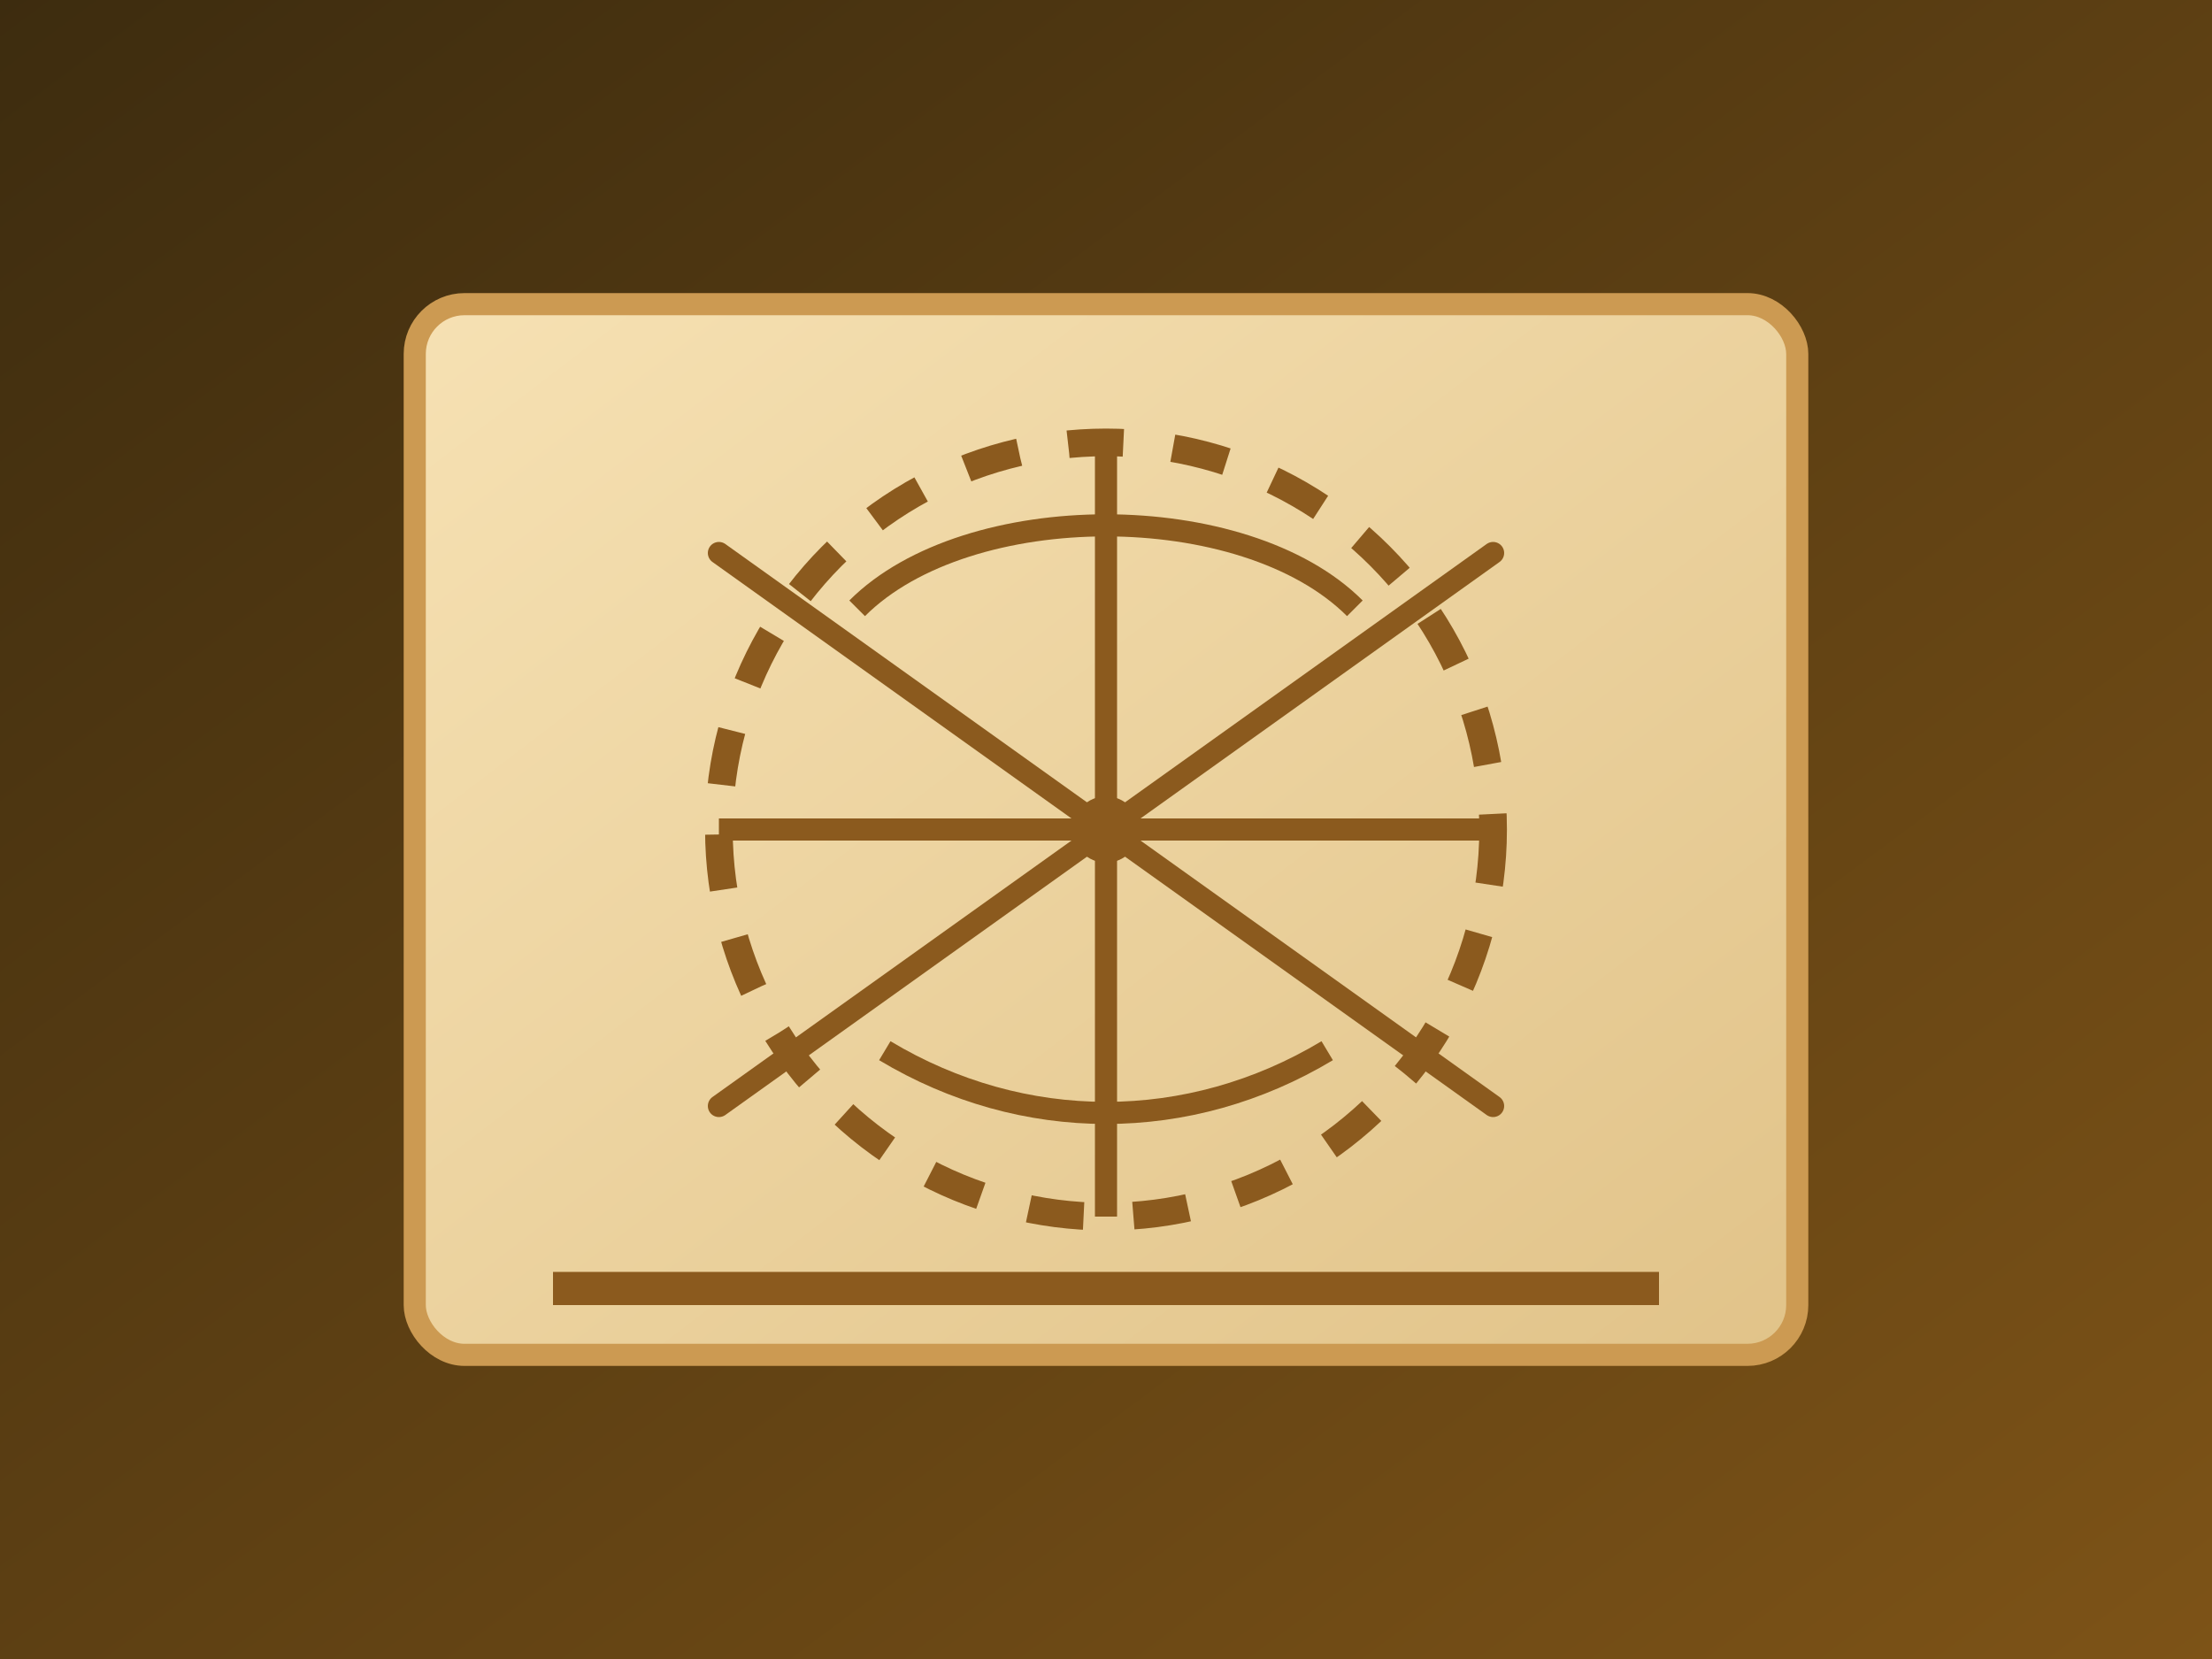 <svg xmlns="http://www.w3.org/2000/svg" viewBox="0 0 800 600">
  <defs>
    <linearGradient id="bg-leonardo" x1="0" y1="0" x2="1" y2="1">
      <stop offset="0%" stop-color="#3d2c0f" />
      <stop offset="100%" stop-color="#7d5317" />
    </linearGradient>
    <linearGradient id="parchment" x1="0" y1="0" x2="1" y2="1">
      <stop offset="0%" stop-color="#f6e1b3" />
      <stop offset="100%" stop-color="#e1c389" />
    </linearGradient>
  </defs>
  <rect width="800" height="600" fill="url(#bg-leonardo)" />
  <rect x="150" y="110" width="500" height="380" rx="18" fill="url(#parchment)" stroke="#cc9a52" stroke-width="8" />
  <circle cx="400" cy="300" r="140" fill="none" stroke="#8b5a1e" stroke-width="10" stroke-dasharray="20 18" />
  <line x1="260" y1="300" x2="540" y2="300" stroke="#8b5a1e" stroke-width="8" />
  <line x1="400" y1="160" x2="400" y2="440" stroke="#8b5a1e" stroke-width="8" />
  <path d="M310 220c40-40 140-40 180 0" stroke="#8b5a1e" stroke-width="8" fill="none" />
  <path d="M320 380c50 30 110 30 160 0" stroke="#8b5a1e" stroke-width="8" fill="none" />
  <g stroke="#8b5a1e" stroke-width="8" stroke-linecap="round">
    <line x1="260" y1="200" x2="540" y2="400" />
    <line x1="260" y1="400" x2="540" y2="200" />
  </g>
  <g fill="#8b5a1e">
    <circle cx="400" cy="300" r="12" />
    <rect x="200" y="460" width="400" height="12" />
  </g>
</svg>
